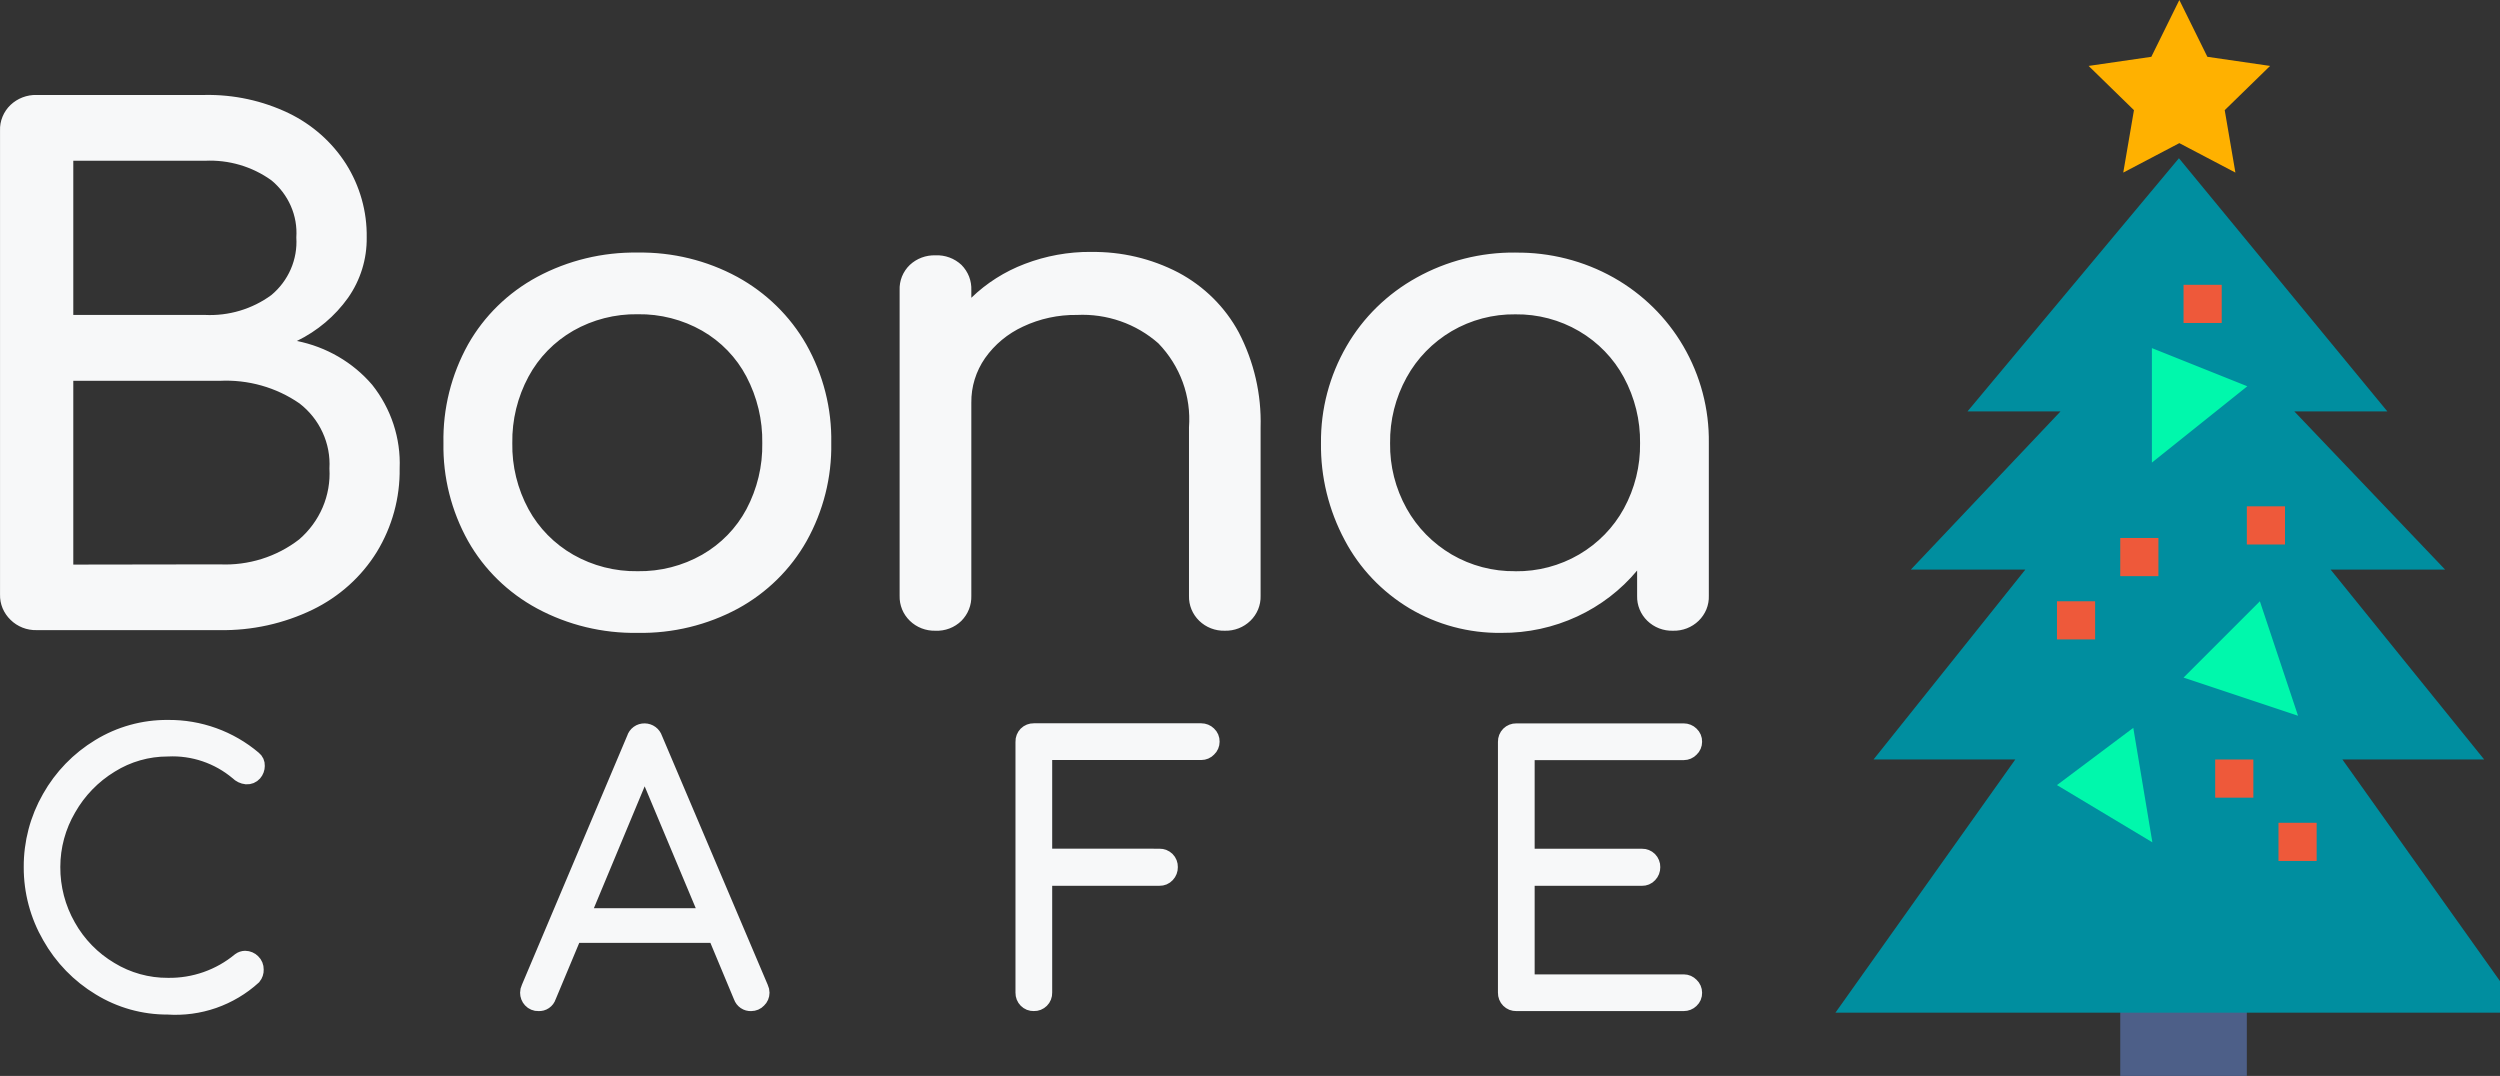 <svg width="79" height="34" viewBox="0 0 79 34" fill="none" xmlns="http://www.w3.org/2000/svg">
<rect x="0" y="0" width="79" height="34" fill="#333333" stroke="none"/>
<g clip-path="url(#clip0)">
<path d="M67 31H71V34H67V31Z" fill="#4D5F88"/>
<path d="M79.709 32L74.02 24H78.5L73.648 18H77.266L72.5 13H75.44L68.854 5L62.173 13H65.113L60.382 18H64L59.203 24H63.683L58 32H79.709Z" fill="#008E9F"/>
<path d="M68.867 0L69.753 1.795L71.735 2.083L70.301 3.481L70.639 5.454L68.867 4.523L67.095 5.454L67.433 3.481L66 2.083L67.982 1.795L68.867 0Z" fill="#FFB100"/>
<path d="M65 24.809L67.412 23L68.015 26.618L65 24.809Z" fill="#00F8AC"/>
<path d="M69 21.412L71.412 19L72.618 22.618L69 21.412Z" fill="#00F8AC"/>
<path d="M70 24H71.206V25.206H70V24Z" fill="#EE593A"/>
<path d="M65 19H66.206V20.206H65V19Z" fill="#EE593A"/>
<path d="M67 17H68.206V18.206H67V17Z" fill="#EE593A"/>
<path d="M69 9H70.206V10.206H69V9Z" fill="#EE593A"/>
<path d="M71 16H72.206V17.206H71V16Z" fill="#EE593A"/>
<path d="M72 26H73.206V27.206H72V26Z" fill="#EE593A"/>
<path d="M68 11L71.015 12.206L68 14.618V11Z" fill="#00F8AC"/>
<path d="M6.473 3.001C7.39 2.984 8.297 3.181 9.12 3.575C9.865 3.935 10.493 4.49 10.932 5.177C11.374 5.877 11.601 6.684 11.588 7.505C11.597 8.184 11.392 8.849 10.999 9.41C10.586 9.99 10.03 10.459 9.381 10.775C10.313 10.961 11.152 11.449 11.761 12.16C12.36 12.914 12.668 13.85 12.629 14.802C12.643 15.731 12.393 16.645 11.906 17.444C11.423 18.225 10.722 18.855 9.884 19.263C8.97 19.706 7.961 19.929 6.94 19.912H1.157C1.005 19.916 0.853 19.889 0.711 19.833C0.57 19.777 0.441 19.694 0.334 19.588C0.225 19.483 0.14 19.358 0.082 19.221C0.025 19.083 -0.003 18.935 0.001 18.786V4.127C-0.005 3.977 0.022 3.827 0.08 3.687C0.137 3.547 0.224 3.42 0.334 3.315C0.443 3.212 0.572 3.131 0.713 3.077C0.855 3.023 1.005 2.997 1.157 3.001H6.473ZM6.473 9.952C7.227 9.989 7.971 9.767 8.575 9.324C8.842 9.101 9.052 8.821 9.189 8.505C9.326 8.189 9.386 7.847 9.364 7.505C9.387 7.164 9.328 6.823 9.19 6.509C9.053 6.195 8.842 5.917 8.575 5.697C7.968 5.261 7.226 5.043 6.473 5.08H2.316V9.952H6.473ZM6.94 17.834C7.848 17.876 8.741 17.597 9.453 17.046C9.776 16.767 10.03 16.421 10.196 16.033C10.362 15.645 10.435 15.225 10.41 14.805C10.433 14.414 10.359 14.022 10.194 13.665C10.03 13.306 9.78 12.992 9.464 12.748C8.729 12.24 7.838 11.988 6.937 12.034H2.316V17.841L6.94 17.834ZM20.151 7.981C21.252 7.964 22.337 8.229 23.298 8.75C24.213 9.251 24.968 9.989 25.478 10.883C26.016 11.837 26.288 12.912 26.268 14.001C26.287 15.081 26.018 16.148 25.489 17.097C24.985 17.992 24.234 18.731 23.321 19.23C22.352 19.753 21.259 20.018 20.151 19.999C19.042 20.017 17.947 19.752 16.975 19.23C16.055 18.734 15.298 17.995 14.791 17.097C14.262 16.148 13.994 15.081 14.013 14.001C13.992 12.914 14.26 11.84 14.791 10.883C15.298 9.986 16.055 9.246 16.975 8.75C17.947 8.229 19.042 7.964 20.151 7.981ZM20.151 9.93C19.437 9.919 18.733 10.099 18.116 10.45C17.515 10.796 17.025 11.298 16.701 11.901C16.353 12.548 16.177 13.27 16.189 14.001C16.176 14.728 16.352 15.447 16.701 16.091C17.027 16.689 17.517 17.187 18.116 17.53C18.733 17.881 19.437 18.061 20.151 18.05C20.866 18.061 21.569 17.881 22.186 17.53C22.783 17.188 23.268 16.689 23.587 16.091C23.929 15.445 24.101 14.727 24.088 14.001C24.1 13.272 23.928 12.55 23.587 11.901C23.271 11.298 22.785 10.794 22.186 10.45C21.569 10.099 20.866 9.919 20.151 9.93ZM34.475 7.962C35.436 7.947 36.385 8.17 37.233 8.611C38.048 9.044 38.714 9.703 39.145 10.504C39.628 11.432 39.865 12.463 39.835 13.503V18.83C39.839 18.975 39.812 19.12 39.757 19.256C39.701 19.391 39.618 19.514 39.512 19.617C39.406 19.72 39.28 19.801 39.141 19.855C39.002 19.909 38.853 19.935 38.703 19.931C38.554 19.935 38.405 19.909 38.266 19.855C38.127 19.801 38.001 19.72 37.895 19.617C37.789 19.514 37.706 19.391 37.65 19.256C37.595 19.12 37.568 18.975 37.572 18.83V13.503C37.608 13.02 37.541 12.534 37.375 12.078C37.208 11.621 36.946 11.203 36.605 10.85C36.257 10.543 35.851 10.305 35.409 10.151C34.967 9.997 34.499 9.929 34.03 9.952C33.441 9.944 32.858 10.07 32.328 10.32C31.845 10.543 31.431 10.886 31.128 11.316C30.839 11.732 30.687 12.225 30.694 12.727V18.83C30.698 18.974 30.673 19.119 30.619 19.254C30.566 19.389 30.485 19.512 30.382 19.617C30.275 19.722 30.147 19.805 30.005 19.859C29.863 19.913 29.711 19.938 29.559 19.931C29.41 19.935 29.261 19.909 29.122 19.855C28.983 19.801 28.856 19.72 28.751 19.617C28.645 19.514 28.561 19.391 28.506 19.256C28.451 19.12 28.424 18.975 28.428 18.83V9.172C28.422 9.024 28.447 8.876 28.502 8.738C28.558 8.601 28.642 8.475 28.751 8.371C28.858 8.271 28.985 8.192 29.124 8.14C29.262 8.088 29.411 8.064 29.559 8.068C29.71 8.061 29.861 8.085 30.003 8.137C30.144 8.189 30.273 8.269 30.382 8.371C30.487 8.477 30.569 8.603 30.623 8.74C30.676 8.878 30.7 9.025 30.694 9.172V9.41C31.175 8.944 31.751 8.579 32.384 8.339C33.05 8.084 33.759 7.955 34.475 7.96V7.962ZM47.886 7.983C48.974 7.969 50.046 8.241 50.989 8.771C51.907 9.289 52.667 10.037 53.191 10.936C53.735 11.869 54.014 12.927 53.999 14V18.83C54.004 18.975 53.977 19.12 53.922 19.256C53.866 19.391 53.783 19.514 53.677 19.617C53.571 19.72 53.445 19.801 53.306 19.855C53.167 19.909 53.018 19.935 52.868 19.931C52.718 19.936 52.568 19.91 52.428 19.856C52.289 19.802 52.162 19.721 52.055 19.617C51.949 19.514 51.866 19.391 51.811 19.256C51.755 19.12 51.729 18.975 51.733 18.83V18.029C51.222 18.643 50.576 19.139 49.843 19.479C49.093 19.828 48.272 20.005 47.441 19.999C46.418 20.012 45.412 19.743 44.539 19.223C43.668 18.7 42.96 17.955 42.493 17.069C41.987 16.122 41.729 15.068 41.743 14.001C41.732 12.928 42.011 11.871 42.552 10.937C43.074 10.033 43.839 9.284 44.765 8.772C45.715 8.243 46.792 7.97 47.886 7.981V7.983ZM47.886 18.052C48.595 18.061 49.292 17.877 49.899 17.522C50.497 17.172 50.986 16.671 51.314 16.071C51.661 15.435 51.837 14.724 51.826 14.004C51.836 13.28 51.66 12.566 51.314 11.925C50.989 11.321 50.499 10.816 49.899 10.464C49.292 10.108 48.595 9.924 47.886 9.933C47.178 9.924 46.481 10.108 45.873 10.464C45.273 10.818 44.781 11.322 44.45 11.925C44.097 12.564 43.917 13.279 43.927 14.004C43.916 14.725 44.096 15.437 44.45 16.071C44.783 16.669 45.275 17.17 45.873 17.522C46.481 17.877 47.178 18.06 47.886 18.05V18.052Z" fill="#F7F8F9"/>
<path d="M5.301 23C6.295 22.989 7.26 23.336 8.018 23.979C8.051 24.005 8.078 24.039 8.095 24.077C8.112 24.115 8.12 24.157 8.118 24.199C8.118 24.286 8.087 24.37 8.03 24.435C8 24.469 7.962 24.496 7.921 24.513C7.879 24.53 7.833 24.538 7.788 24.535C7.684 24.525 7.587 24.478 7.513 24.403C6.897 23.884 6.107 23.616 5.302 23.655C4.662 23.654 4.035 23.833 3.493 24.172C2.937 24.511 2.477 24.986 2.156 25.552C1.829 26.111 1.656 26.747 1.656 27.394C1.652 28.052 1.821 28.699 2.146 29.27C2.464 29.838 2.926 30.312 3.485 30.644C4.033 30.978 4.663 31.153 5.305 31.15C6.135 31.163 6.943 30.88 7.582 30.35C7.63 30.315 7.688 30.296 7.747 30.295C7.836 30.296 7.921 30.332 7.983 30.395C8.016 30.426 8.042 30.464 8.059 30.506C8.076 30.547 8.084 30.592 8.083 30.637C8.087 30.721 8.06 30.803 8.006 30.868C7.642 31.199 7.214 31.453 6.75 31.615C6.285 31.777 5.792 31.843 5.301 31.81C4.544 31.814 3.801 31.606 3.156 31.21C2.502 30.816 1.961 30.259 1.585 29.593C1.199 28.927 0.997 28.17 1 27.4C0.996 26.633 1.195 25.877 1.577 25.211C1.95 24.549 2.488 23.994 3.139 23.6C3.789 23.202 4.538 22.994 5.301 23ZM24.034 31.227C24.056 31.272 24.067 31.321 24.067 31.37C24.067 31.414 24.058 31.456 24.041 31.496C24.024 31.536 23.999 31.572 23.967 31.601C23.938 31.633 23.902 31.658 23.862 31.675C23.822 31.692 23.779 31.701 23.736 31.701C23.669 31.704 23.603 31.686 23.547 31.648C23.492 31.61 23.45 31.556 23.428 31.492L22.615 29.544H18.138L17.324 31.491C17.304 31.556 17.262 31.611 17.206 31.649C17.151 31.687 17.084 31.705 17.016 31.7C16.971 31.703 16.926 31.695 16.884 31.677C16.842 31.66 16.805 31.634 16.774 31.6C16.716 31.538 16.685 31.456 16.685 31.37C16.685 31.321 16.696 31.272 16.718 31.227L20.052 23.34C20.072 23.272 20.114 23.212 20.172 23.17C20.23 23.128 20.3 23.107 20.371 23.109C20.441 23.11 20.509 23.132 20.566 23.174C20.622 23.215 20.664 23.274 20.685 23.34L24.034 31.227ZM22.362 28.95L20.371 24.2L18.391 28.95H22.362ZM36.64 27.069C36.684 27.068 36.728 27.076 36.768 27.092C36.809 27.108 36.846 27.132 36.877 27.163C36.908 27.194 36.932 27.231 36.948 27.272C36.964 27.312 36.971 27.356 36.97 27.399C36.972 27.489 36.939 27.576 36.877 27.641C36.847 27.674 36.81 27.7 36.769 27.717C36.728 27.734 36.684 27.742 36.64 27.741H32.999V31.37C33 31.414 32.993 31.458 32.977 31.498C32.961 31.539 32.936 31.576 32.905 31.607C32.874 31.638 32.837 31.662 32.797 31.678C32.756 31.694 32.713 31.702 32.669 31.7C32.625 31.701 32.582 31.694 32.541 31.678C32.501 31.662 32.464 31.637 32.433 31.606C32.402 31.575 32.378 31.539 32.362 31.498C32.346 31.457 32.338 31.414 32.339 31.37V23.439C32.337 23.395 32.345 23.351 32.361 23.31C32.377 23.269 32.401 23.232 32.432 23.2C32.463 23.169 32.5 23.145 32.54 23.129C32.581 23.113 32.624 23.105 32.668 23.106H37.959C38.045 23.106 38.129 23.14 38.19 23.2C38.223 23.23 38.248 23.267 38.266 23.308C38.283 23.348 38.291 23.392 38.29 23.436C38.29 23.48 38.281 23.522 38.264 23.562C38.247 23.602 38.222 23.638 38.19 23.667C38.16 23.699 38.125 23.724 38.085 23.741C38.045 23.758 38.002 23.767 37.959 23.767H32.999V27.067L36.64 27.069ZM53.206 31.04C53.249 31.04 53.292 31.049 53.332 31.066C53.372 31.084 53.407 31.109 53.437 31.14C53.469 31.17 53.494 31.206 53.511 31.245C53.528 31.285 53.537 31.328 53.537 31.371C53.538 31.416 53.53 31.46 53.513 31.501C53.495 31.541 53.47 31.578 53.437 31.608C53.375 31.668 53.292 31.701 53.206 31.7H47.915C47.871 31.701 47.828 31.694 47.787 31.678C47.747 31.662 47.71 31.637 47.679 31.606C47.648 31.575 47.624 31.539 47.608 31.498C47.592 31.457 47.584 31.414 47.585 31.37V23.439C47.584 23.396 47.592 23.352 47.608 23.312C47.624 23.271 47.648 23.234 47.679 23.203C47.71 23.172 47.747 23.148 47.787 23.132C47.828 23.116 47.871 23.108 47.915 23.109H53.206C53.292 23.109 53.376 23.143 53.437 23.203C53.47 23.233 53.495 23.27 53.513 23.311C53.53 23.351 53.538 23.395 53.537 23.439C53.537 23.483 53.528 23.525 53.511 23.565C53.494 23.605 53.469 23.641 53.437 23.67C53.407 23.702 53.372 23.727 53.332 23.744C53.292 23.761 53.249 23.77 53.206 23.77H48.245V27.07H51.885C51.929 27.069 51.972 27.077 52.013 27.093C52.053 27.109 52.09 27.133 52.121 27.164C52.152 27.195 52.176 27.232 52.192 27.273C52.209 27.313 52.216 27.357 52.215 27.4C52.216 27.445 52.208 27.489 52.192 27.531C52.176 27.572 52.152 27.61 52.121 27.642C52.091 27.675 52.055 27.701 52.014 27.718C51.973 27.735 51.929 27.743 51.885 27.742H48.245V31.042L53.206 31.04Z" fill="#F7F8F9" stroke="#F7F8F9" stroke-width="0.5"/>
</g>
<defs>
<clipPath id="clip0">
<rect width="79" height="34" fill="white"/>
</clipPath>
</defs>
</svg>
